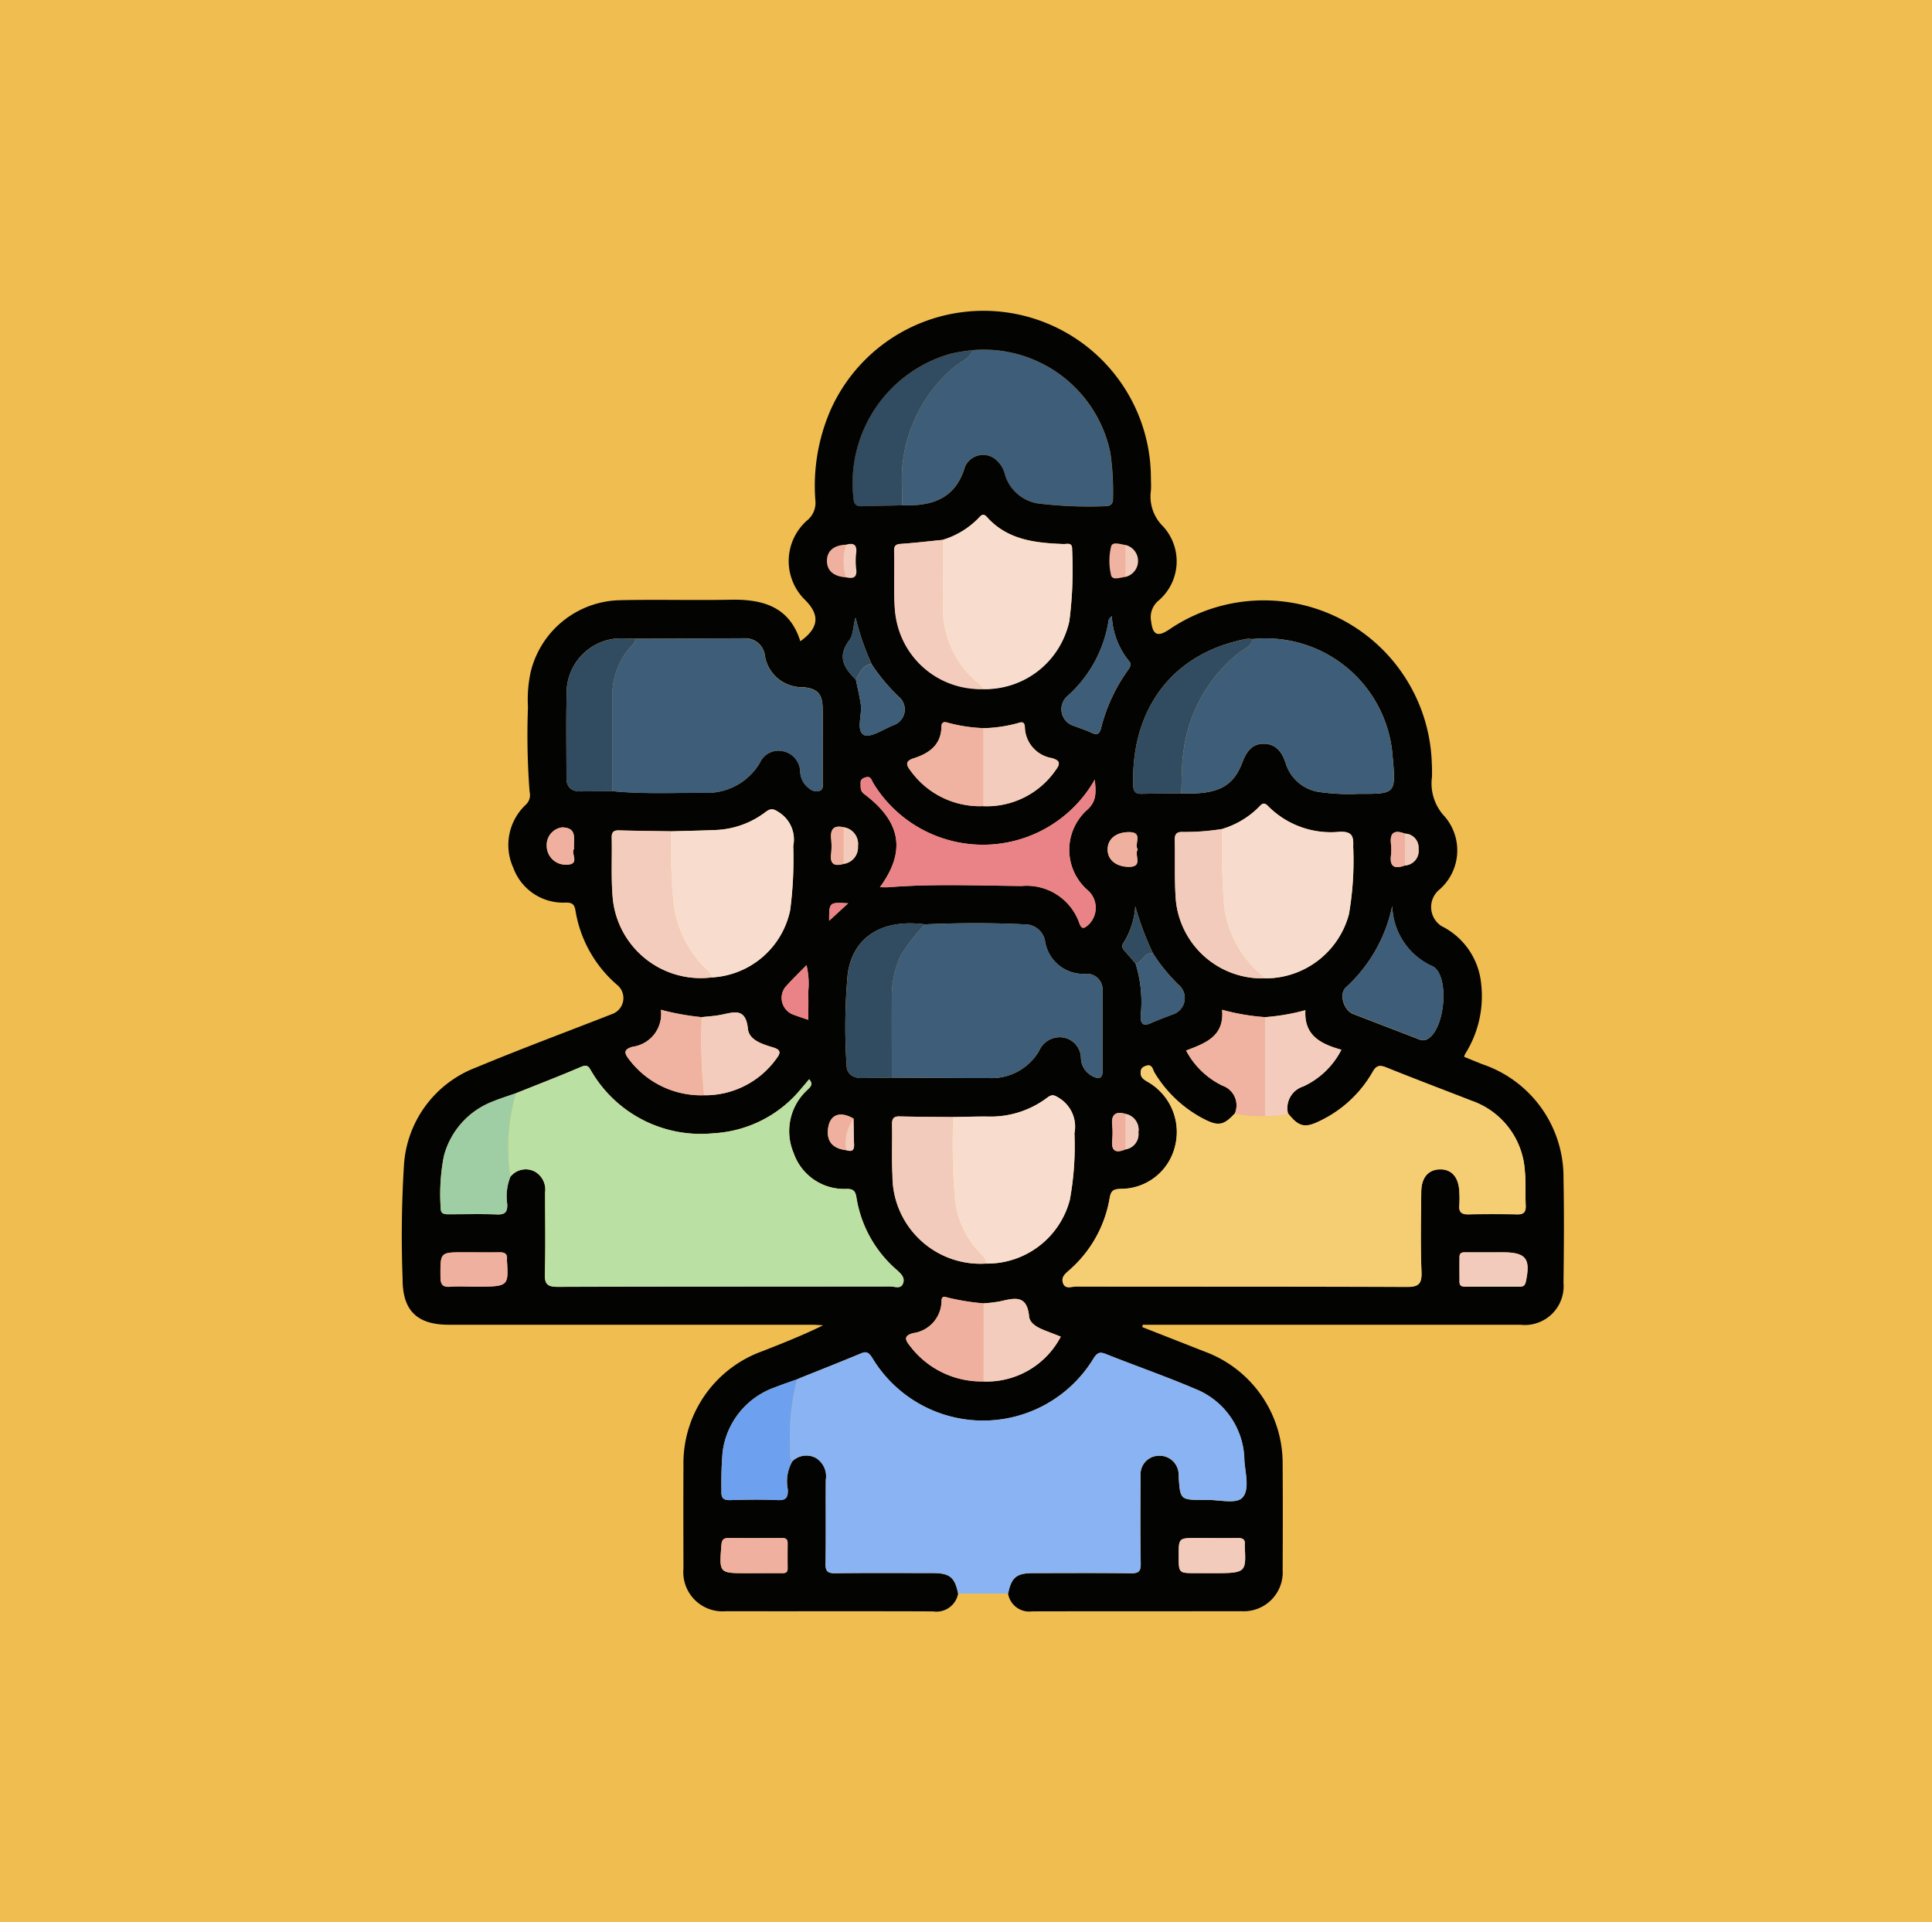 <svg xmlns="http://www.w3.org/2000/svg" width="105" height="104.465" viewBox="0 0 105 104.465">
  <g id="Grupo_982886" data-name="Grupo 982886" transform="translate(-180 -4582.234)">
    <path id="Trazado_626454" data-name="Trazado 626454" d="M0,0H105V104.465H0Z" transform="translate(180 4582.234)" fill="#f0bd51"/>
    <g id="Grupo_982823" data-name="Grupo 982823" transform="translate(-686.528 4208.347)">
      <path id="Trazado_641827" data-name="Trazado 641827" d="M990.478,398.392a7.025,7.025,0,0,1,7.448,5.574,14.757,14.757,0,0,1,.144,2.469c.008.331-.129.436-.448.44a22.825,22.825,0,0,1-3.574-.144,2.23,2.23,0,0,1-1.847-1.564,1.521,1.521,0,0,0-.654-.935,1.071,1.071,0,0,0-1.519.495c-.517,1.767-1.81,2.156-3.41,2.1-.006-.388-.005-.777-.017-1.165a8.012,8.012,0,0,1,2.668-6.209C989.656,399.081,990.226,398.917,990.478,398.392Z" transform="translate(-71.058 -5.479)" fill="#3e5d79"/>
      <path id="Trazado_641828" data-name="Trazado 641828" d="M983.521,398.5c-.252.525-.822.689-1.209,1.064a8.012,8.012,0,0,0-2.668,6.209c.012.388.011.777.017,1.165-.733.015-1.465.024-2.2.049-.319.011-.425-.116-.453-.439a7.3,7.3,0,0,1,5.3-7.854A10.068,10.068,0,0,1,983.521,398.5Z" transform="translate(-64.102 -5.584)" fill="#314b61"/>
      <path id="Trazado_641829" data-name="Trazado 641829" d="M1028.251,438.307c-.279.03-.714.206-.786-.092a3.406,3.406,0,0,1,0-1.553c.073-.3.5-.13.782-.091Q1028.25,437.439,1028.251,438.307Z" transform="translate(-100.559 -33.066)" fill="#f0b2a1"/>
      <path id="Trazado_641830" data-name="Trazado 641830" d="M972.926,438.505c-.673-.045-1.041-.362-1.041-.9s.377-.856,1.042-.879A2.932,2.932,0,0,0,972.926,438.505Z" transform="translate(-60.416 -33.241)" fill="#efb0a0"/>
      <path id="Trazado_641831" data-name="Trazado 641831" d="M975.279,438.4a2.931,2.931,0,0,1,0-1.776c.39-.108.6-.022.552.445a3.757,3.757,0,0,0,0,.883C975.894,438.427,975.652,438.479,975.279,438.4Z" transform="translate(-62.769 -33.132)" fill="#f4ccbe"/>
      <path id="Trazado_641832" data-name="Trazado 641832" d="M1030.533,438.526q0-.868,0-1.736a.842.842,0,0,1,.684.861A.85.85,0,0,1,1030.533,438.526Z" transform="translate(-102.841 -33.285)" fill="#f2cbbc"/>
      <g id="Grupo_982822" data-name="Grupo 982822" transform="translate(888.37 390.779)">
        <path id="Trazado_641833" data-name="Trazado 641833" d="M918.6,460.494a1.2,1.2,0,0,1-1.369.966c-3.748-.017-7.5,0-11.246-.01a2.13,2.13,0,0,1-2.313-2.315c-.005-1.863-.009-3.726,0-5.589a6.476,6.476,0,0,1,4.276-6.221c1.108-.432,2.214-.872,3.317-1.414-.2-.01-.408-.028-.612-.028l-19.732,0c-1.737,0-2.528-.78-2.513-2.527a61.952,61.952,0,0,1,.078-6.205,6.087,6.087,0,0,1,3.91-5.247c2.454-1.022,4.948-1.947,7.423-2.916a.921.921,0,0,0,.265-1.561,6.758,6.758,0,0,1-2.281-4.057c-.058-.348-.186-.432-.521-.431a2.88,2.88,0,0,1-2.855-1.886,2.992,2.992,0,0,1,.674-3.429.712.712,0,0,0,.21-.7,40.4,40.4,0,0,1-.089-4.615,7.068,7.068,0,0,1,.151-1.918,5.105,5.105,0,0,1,4.78-3.883c2.023-.049,4.048.012,6.071-.028,1.752-.035,3.209.368,3.8,2.257,1.013-.721,1.078-1.429.256-2.248a2.945,2.945,0,0,1,.091-4.3,1.233,1.233,0,0,0,.47-1.112,10.327,10.327,0,0,1,.827-4.909,9.1,9.1,0,0,1,17.409,3.628c0,.253.02.507,0,.759a2.276,2.276,0,0,0,.669,1.948,2.807,2.807,0,0,1-.247,4.019,1.166,1.166,0,0,0-.408,1.139c.088.746.357.853.977.44a9.135,9.135,0,0,1,14.274,7.239c.014.252.016.506.012.758a2.615,2.615,0,0,0,.684,2.157,2.823,2.823,0,0,1-.274,3.972,1.23,1.23,0,0,0,.1,1.986,3.915,3.915,0,0,1,2.162,3.14,5.872,5.872,0,0,1-.875,3.818.715.715,0,0,0-.048.152c.336.136.671.277,1.01.409a6.476,6.476,0,0,1,4.388,6.216c.037,1.885.022,3.772,0,5.658a2.11,2.11,0,0,1-2.349,2.276q-9.935,0-19.87,0h-.648l-.025.128,3.418,1.342a6.473,6.473,0,0,1,4.21,6.126c.013,1.909.01,3.818,0,5.727A2.116,2.116,0,0,1,934,461.45c-3.795.007-7.589,0-11.384.009a1.161,1.161,0,0,1-1.3-.965c.177-.879.452-1.11,1.355-1.112,1.77,0,3.541-.014,5.311.009.414.005.549-.088.541-.527-.028-1.586-.02-3.173-.006-4.76a1.006,1.006,0,0,1,1.052-1.1,1.027,1.027,0,0,1,1.013,1.079c.081,1.322.081,1.322,1.385,1.322h.138c.663-.014,1.582.231,1.924-.108.435-.431.171-1.349.125-2.048a4.231,4.231,0,0,0-2.654-3.871c-1.6-.684-3.25-1.258-4.869-1.9-.317-.126-.458-.089-.656.207a7.025,7.025,0,0,1-12.051-.01c-.166-.248-.281-.369-.592-.239-1.1.459-2.208.895-3.314,1.34l-.179.081.036.007-.034-.013c-.408.147-.819.284-1.222.442A4.3,4.3,0,0,0,905.8,452.8a20.615,20.615,0,0,0-.063,2.126c-.024.412.142.5.513.485.847-.024,1.7-.037,2.542,0,.482.024.57-.167.551-.589a2.183,2.183,0,0,1,.25-1.523,1.092,1.092,0,0,1,1.277-.176,1.167,1.167,0,0,1,.54,1.18c-.013,1.518.013,3.036-.016,4.554-.008.434.119.535.538.53,1.771-.023,3.542-.012,5.313-.009C918.149,459.384,918.422,459.613,918.6,460.494Zm-6.091-55.23c.372.083.615.031.554-.449a3.757,3.757,0,0,1,0-.883c.053-.467-.162-.552-.552-.444-.666.023-1.042.34-1.042.879S911.838,405.22,912.51,405.264Zm-.136,15.572a.9.9,0,0,0,.782-.962.917.917,0,0,0-.782-1.029c-.527-.122-.723.1-.676.62a3.9,3.9,0,0,1,0,.827C911.625,420.865,911.892,420.975,912.374,420.837Zm15.32,15.515a.837.837,0,0,0,.7-.929.876.876,0,0,0-.707-1c-.544-.154-.771.048-.715.611a4.209,4.209,0,0,1,0,.821C926.914,436.472,927.2,436.561,927.694,436.352Zm0-32.847c-.278-.038-.709-.21-.782.091a3.4,3.4,0,0,0,0,1.553c.072.3.507.122.786.092a.893.893,0,0,0,0-1.736Zm15.189,15.686c-.545-.21-.83-.079-.756.56a2.609,2.609,0,0,1,0,.619c-.082.661.235.744.762.551a.793.793,0,0,0,.736-.905A.762.762,0,0,0,942.879,419.191Zm-30.364,17.2c.268.088.44.048.427-.291-.018-.474-.021-.949-.03-1.424-.751-.433-1.3-.208-1.385.569C911.451,435.919,911.785,436.307,912.516,436.394Zm1.375-26.424a13.927,13.927,0,0,1-.865-2.509c-.146.427-.107.921-.332,1.213-.681.887-.309,1.52.347,2.147.091.449.2.894.266,1.346.083.576-.264,1.42.165,1.661.338.189,1.077-.313,1.628-.532a.9.9,0,0,0,.281-1.534A10.07,10.07,0,0,1,913.891,409.971Zm15.3,15.74a15.936,15.936,0,0,1-.966-2.571,4.2,4.2,0,0,1-.653,2.013c-.126.179,0,.344.134.487.183.2.358.412.536.618a7.01,7.01,0,0,1,.276,2.84c0,.457.141.581.565.391.375-.167.762-.308,1.145-.456a.938.938,0,0,0,.344-1.628A9.588,9.588,0,0,1,929.193,425.71Zm-9.229-12.251a8.565,8.565,0,0,1-1.892-.285c-.185-.058-.371-.088-.377.205-.019.993-.669,1.449-1.5,1.717-.446.143-.448.335-.186.668a4.635,4.635,0,0,0,3.954,1.935,4.552,4.552,0,0,0,3.947-1.97c.292-.38.18-.53-.226-.645a1.748,1.748,0,0,1-1.456-1.685c-.012-.286-.163-.285-.363-.217A7.632,7.632,0,0,1,919.965,413.459Zm.006,31.261a12.7,12.7,0,0,1-1.956-.317c-.188-.068-.312-.06-.317.18a1.782,1.782,0,0,1-1.542,1.756c-.541.146-.428.38-.17.7a4.867,4.867,0,0,0,3.983,1.925,4.539,4.539,0,0,0,4.212-2.435l-.7-.272c-.437-.168-.979-.38-1.023-.835-.118-1.22-.845-.973-1.6-.806A8.455,8.455,0,0,1,919.971,444.72Zm-15.326-15.554a13.948,13.948,0,0,1-2.2-.4,1.792,1.792,0,0,1-1.525,2.008c-.5.136-.483.336-.2.693a4.91,4.91,0,0,0,4.06,1.944,4.761,4.761,0,0,0,3.951-2c.257-.329.206-.484-.188-.6-.576-.176-1.3-.39-1.367-1.011-.122-1.208-.816-.877-1.507-.753C905.331,429.109,904.987,429.128,904.646,429.166Zm30.634,0a12.05,12.05,0,0,1-2.335-.4c.141,1.447-.919,1.821-1.954,2.215a4.4,4.4,0,0,0,1.971,1.906,1.132,1.132,0,0,1,.681,1.506c-.6.655-.9.711-1.68.31a6.779,6.779,0,0,1-2.682-2.512c-.106-.17-.122-.5-.464-.382-.152.051-.279.121-.293.329-.019.281.133.386.349.518a3.142,3.142,0,0,1,1.516,3.53,3.029,3.029,0,0,1-2.976,2.31c-.357.017-.5.09-.571.482a6.67,6.67,0,0,1-2.157,3.9c-.225.205-.5.4-.38.738s.475.181.716.181c5.978.011,11.956,0,17.933.024.653,0,.86-.135.832-.816-.058-1.446-.027-2.9-.013-4.345.007-.781.381-1.213,1.007-1.227.653-.015,1.036.433,1.063,1.247a5.311,5.311,0,0,1,0,.689c-.039.4.126.519.514.509.873-.023,1.747-.021,2.621,0,.366.009.488-.125.472-.481-.029-.619.018-1.245-.046-1.86a4.318,4.318,0,0,0-2.907-3.835c-1.539-.6-3.083-1.182-4.614-1.8-.364-.147-.548-.124-.756.246a6.539,6.539,0,0,1-2.831,2.64c-.845.426-1.185.344-1.767-.4a1.235,1.235,0,0,1,.83-1.462,4.378,4.378,0,0,0,2.072-1.991c-1.111-.311-2.042-.772-1.954-2.15A11.575,11.575,0,0,1,935.28,429.165Zm-32.295-10.1c-.938-.015-1.875-.022-2.812-.048-.294-.008-.4.091-.4.391.025,1.1-.041,2.2.057,3.3a4.8,4.8,0,0,0,5.379,4.3,4.6,4.6,0,0,0,4.261-3.652,21.473,21.473,0,0,0,.168-3.492,1.748,1.748,0,0,0-.745-1.808c-.337-.227-.47-.254-.772-.027a4.78,4.78,0,0,1-2.74.969C904.586,419.03,903.785,419.043,902.985,419.066ZM920.1,442.559a4.641,4.641,0,0,0,4.569-3.454,16.121,16.121,0,0,0,.253-3.623,1.829,1.829,0,0,0-.819-1.912c-.278-.174-.39-.231-.659-.029a5.1,5.1,0,0,1-3.21,1.027c-.641-.007-1.283.017-1.924.027-.961-.011-1.923-.01-2.884-.037-.345-.01-.425.136-.418.448.018.916-.026,1.835.023,2.749A4.78,4.78,0,0,0,920.1,442.559Zm-2.345-39.331c-.728.072-1.454.158-2.184.209-.283.02-.461.035-.451.4.03,1.008-.032,2.021.033,3.027a4.819,4.819,0,0,0,9.49.787,21.829,21.829,0,0,0,.152-3.915c.016-.4-.278-.278-.477-.286-1.538-.06-3.038-.223-4.153-1.468-.184-.206-.295-.119-.436.039A4.532,4.532,0,0,1,917.754,403.228Zm17.524,23.829a4.692,4.692,0,0,0,4.561-3.485,17.1,17.1,0,0,0,.231-3.694c.032-.574-.089-.808-.732-.787a4.8,4.8,0,0,1-3.885-1.387c-.2-.212-.314-.173-.483.019a4.73,4.73,0,0,1-2.036,1.22,12.727,12.727,0,0,1-2.12.16c-.329-.017-.448.111-.441.437.026,1.1-.027,2.206.061,3.3A4.707,4.707,0,0,0,935.278,427.057Zm-.682-18.438a1.566,1.566,0,0,0-.342-.008c-4.157.808-6.28,3.979-6.135,7.994.012.342.167.431.471.424.712-.016,1.425-.016,2.137-.022,1.966.066,2.811-.344,3.32-1.686.215-.567.513-1.01,1.149-1.013.664,0,1,.434,1.2,1.042a2.246,2.246,0,0,0,1.831,1.58,11.385,11.385,0,0,0,2.129.1c2.04.009,2.04,0,1.857-2.035A6.911,6.911,0,0,0,934.6,408.619ZM919.42,392.913a10.068,10.068,0,0,0-1.208.194,7.3,7.3,0,0,0-5.3,7.854c.028.323.133.45.453.439.732-.024,1.465-.033,2.2-.049,1.6.053,2.893-.336,3.41-2.1a1.071,1.071,0,0,1,1.519-.495,1.521,1.521,0,0,1,.654.935,2.23,2.23,0,0,0,1.847,1.564,22.824,22.824,0,0,0,3.574.144c.319,0,.456-.109.448-.44a14.738,14.738,0,0,0-.144-2.469A7.025,7.025,0,0,0,919.42,392.913Zm-2.62,31.21c-2.3-.3-3.9.645-4.2,2.684a31.246,31.246,0,0,0-.059,5c.006.437.35.673.808.668.549-.006,1.1-.014,1.647-.021,1.767.008,3.534.022,5.3.023A2.992,2.992,0,0,0,923,431a1.22,1.22,0,0,1,1.347-.723,1.153,1.153,0,0,1,.928,1.136,1.145,1.145,0,0,0,.6.946c.311.169.579.209.577-.292-.005-1.446,0-2.892-.006-4.338a.849.849,0,0,0-.895-.919,2.1,2.1,0,0,1-2.224-1.757,1.1,1.1,0,0,0-1.1-.928C920.42,424.035,918.61,424.042,916.8,424.123ZM901.057,408.6c-.344-.006-.688-.033-1.031-.013a2.97,2.97,0,0,0-2.692,2.68c-.051,1.627-.017,3.258-.021,4.887,0,.52.272.748.774.743.573-.006,1.147-.01,1.72-.015,1.649.16,3.3.089,4.954.086a3.318,3.318,0,0,0,3.065-1.629,1.107,1.107,0,0,1,1.259-.628,1.161,1.161,0,0,1,.934,1.136,1.182,1.182,0,0,0,.476.878.6.6,0,0,0,.578.14c.222-.078.165-.3.165-.479,0-1.332.015-2.664,0-4-.012-.8-.287-1.077-1.058-1.155a2.039,2.039,0,0,1-2.085-1.735,1.069,1.069,0,0,0-1.111-.922C905,408.583,903.031,408.595,901.057,408.6Zm-6.489,24.7c-.429.152-.867.285-1.287.459a4.356,4.356,0,0,0-2.635,2.975,10.808,10.808,0,0,0-.169,2.805c-.006.344.226.339.466.339.872,0,1.744-.023,2.614.009.441.016.55-.155.535-.56a2.881,2.881,0,0,1,.17-1.485,1.066,1.066,0,0,1,1.306-.3,1.126,1.126,0,0,1,.584,1.154c0,1.471.03,2.942-.014,4.411-.018.584.156.715.723.713,6.019-.021,12.039-.012,18.059-.021.228,0,.549.154.677-.144.139-.324-.093-.542-.331-.753a6.564,6.564,0,0,1-2.195-3.949c-.057-.351-.181-.452-.522-.456a2.9,2.9,0,0,1-2.887-1.946,3.041,3.041,0,0,1,.733-3.424c.161-.163.365-.3.107-.588-.147.174-.289.346-.435.515a6.623,6.623,0,0,1-4.781,2.421,6.888,6.888,0,0,1-6.593-3.329c-.129-.2-.188-.45-.561-.29C896.954,432.363,895.757,432.823,894.568,433.3Zm31.458-17.044a6.984,6.984,0,0,1-12.045.182c-.083-.147-.127-.376-.382-.312-.16.04-.31.112-.3.317s-.043.417.2.6c2.006,1.511,2.276,3.108.849,5.061.179,0,.33.01.48,0,2.409-.193,4.822-.085,7.232-.067a3.026,3.026,0,0,1,3.127,2.023c.135.372.284.265.485.093a1.272,1.272,0,0,0,.005-1.855,2.908,2.908,0,0,1-.083-4.383C926.127,417.447,926.1,416.977,926.026,416.256Zm16.168,6.863a8.265,8.265,0,0,1-2.512,4.423c-.409.365-.121,1.257.383,1.452q1.67.644,3.342,1.286c.21.08.415.208.658.1.967-.449,1.262-3.3.4-3.932a.406.406,0,0,0-.059-.035A3.7,3.7,0,0,1,942.194,423.119Zm-15.242-15.755c-.1.123-.163.169-.171.225a6.911,6.911,0,0,1-2.255,4.14.946.946,0,0,0,.377,1.613c.321.123.651.226.96.374s.435.037.509-.275a9.282,9.282,0,0,1,1.433-3.1c.12-.174.263-.338.069-.546A4.177,4.177,0,0,1,926.953,407.363Zm-19.431,52.019h1.443c.184,0,.376.027.371-.26-.009-.458-.006-.917,0-1.375,0-.268-.172-.275-.368-.274-.939,0-1.879.009-2.818,0-.284,0-.39.071-.414.379-.12,1.534-.131,1.533,1.375,1.533Zm24.814,0c1.918,0,1.918,0,1.843-1.469a.36.36,0,0,1,0-.069c.042-.32-.129-.38-.408-.375-.734.014-1.468,0-2.2,0-.982,0-.982,0-.982.966,0,.943,0,.943.923.943ZM892.3,443.811c1.865,0,1.865,0,1.779-1.415a.415.415,0,0,1,0-.069c.033-.312-.132-.389-.413-.384-.641.012-1.283,0-1.925,0-1.3,0-1.283,0-1.277,1.318,0,.4.087.591.53.554S891.868,443.811,892.3,443.811Zm55.4-1.865c-.482,0-.964,0-1.446,0-.178,0-.4-.037-.4.24-.01.459,0,.917,0,1.376,0,.225.15.249.326.249q1.48,0,2.96,0c.184,0,.274-.064.318-.267.273-1.26.012-1.6-1.267-1.6ZM910.455,429.31c0-.541.018-1.02-.005-1.5a4.244,4.244,0,0,0-.091-1.473c-.423.435-.8.8-1.146,1.186a.969.969,0,0,0,.362,1.477C909.846,429.107,910.123,429.2,910.455,429.31Zm17.906-9.256c-.216-.3.339-.961-.507-.944-.68.014-1.128.376-1.129.941s.452.93,1.126.946C928.7,421.015,928.148,420.358,928.361,420.054Zm-30.637-.026c-.038-.528.209-1.162-.651-1.174a.96.96,0,0,0-.831,1,1.023,1.023,0,0,0,1.055,1.025C898.1,420.886,897.52,420.251,897.724,420.027Zm14.9,2.95c-1.036-.061-1.036-.061-1.034.949Z" transform="translate(-888.37 -390.779)" fill="#030302"/>
        <path id="Trazado_641834" data-name="Trazado 641834" d="M965.154,596.806c1.105-.445,2.214-.88,3.314-1.34.311-.13.426-.009.592.239a7.025,7.025,0,0,0,12.051.01c.2-.3.339-.334.656-.207,1.619.645,3.268,1.219,4.869,1.9a4.232,4.232,0,0,1,2.654,3.871c.046.7.31,1.617-.125,2.048-.342.339-1.261.094-1.924.108H987.1c-1.3,0-1.3,0-1.385-1.322a1.027,1.027,0,0,0-1.013-1.079,1.006,1.006,0,0,0-1.052,1.1c-.014,1.587-.022,3.173.006,4.76.008.439-.127.532-.541.527-1.77-.023-3.541-.012-5.311-.009-.9,0-1.179.233-1.355,1.112h-2.719c-.179-.881-.453-1.11-1.357-1.112-1.771,0-3.542-.015-5.312.009-.419.006-.546-.1-.538-.53.029-1.517,0-3.036.016-4.554a1.167,1.167,0,0,0-.54-1.18,1.091,1.091,0,0,0-1.277.176c-.19-.191-.105-.433-.12-.656a12.306,12.306,0,0,1,.373-3.8l.034.013-.036-.007Z" transform="translate(-943.5 -538.813)" fill="#89b3f3"/>
        <path id="Trazado_641835" data-name="Trazado 641835" d="M1030.434,541.657c.581.74.922.822,1.767.4a6.539,6.539,0,0,0,2.831-2.64c.209-.37.393-.392.756-.246,1.531.617,3.075,1.2,4.614,1.8a4.318,4.318,0,0,1,2.906,3.835c.064.615.017,1.24.046,1.86.016.356-.106.49-.472.481-.873-.02-1.748-.022-2.621,0-.387.01-.553-.113-.514-.509a5.344,5.344,0,0,0,0-.689c-.026-.814-.411-1.262-1.063-1.247-.625.014-1,.446-1.007,1.227-.014,1.449-.045,2.9.013,4.345.027.682-.18.819-.832.816-5.977-.027-11.955-.014-17.933-.024-.241,0-.588.174-.716-.181s.155-.533.38-.738a6.672,6.672,0,0,0,2.157-3.9c.066-.392.214-.465.571-.482a3.029,3.029,0,0,0,2.976-2.31,3.142,3.142,0,0,0-1.516-3.53c-.216-.132-.368-.236-.349-.518.014-.208.141-.279.293-.329.343-.113.358.212.464.382a6.777,6.777,0,0,0,2.682,2.512c.778.4,1.077.344,1.68-.31a6.789,6.789,0,0,0,1.636.137A3.134,3.134,0,0,0,1030.434,541.657Z" transform="translate(-982.278 -498.037)" fill="#f5ce74"/>
        <path id="Trazado_641836" data-name="Trazado 641836" d="M909.647,540.61c1.19-.477,2.386-.937,3.564-1.441.373-.16.431.086.561.29a6.888,6.888,0,0,0,6.593,3.329,6.623,6.623,0,0,0,4.781-2.421c.146-.169.289-.341.435-.515.259.283.054.424-.107.588a3.041,3.041,0,0,0-.733,3.424,2.9,2.9,0,0,0,2.887,1.946c.342,0,.466.1.523.456a6.564,6.564,0,0,0,2.195,3.949c.238.211.47.43.331.754-.128.3-.449.144-.677.144-6.02.009-12.04,0-18.059.021-.567,0-.741-.129-.723-.713.044-1.469.013-2.94.014-4.411a1.126,1.126,0,0,0-.584-1.154,1.066,1.066,0,0,0-1.306.3A10.563,10.563,0,0,1,909.647,540.61Z" transform="translate(-903.449 -498.088)" fill="#bbe0a4"/>
        <path id="Trazado_641837" data-name="Trazado 641837" d="M930.969,455.165c1.974-.008,3.948-.019,5.922-.021a1.069,1.069,0,0,1,1.111.922,2.039,2.039,0,0,0,2.085,1.735c.771.078,1.047.352,1.058,1.155.019,1.332.007,2.663,0,4,0,.175.057.4-.165.479a.6.6,0,0,1-.578-.14,1.182,1.182,0,0,1-.476-.878,1.161,1.161,0,0,0-.934-1.136,1.107,1.107,0,0,0-1.259.628,3.318,3.318,0,0,1-3.065,1.629c-1.651,0-3.3.074-4.953-.086,0-1.758.013-3.516,0-5.273a3.986,3.986,0,0,1,.89-2.45C930.742,455.545,930.963,455.425,930.969,455.165Z" transform="translate(-918.282 -437.341)" fill="#3e5d79"/>
        <path id="Trazado_641838" data-name="Trazado 641838" d="M986.427,511.169c1.81-.081,3.621-.088,5.431,0a1.1,1.1,0,0,1,1.1.929,2.1,2.1,0,0,0,2.223,1.757.85.85,0,0,1,.895.919c.009,1.446,0,2.892.006,4.338,0,.5-.266.461-.577.292a1.145,1.145,0,0,1-.6-.946,1.154,1.154,0,0,0-.928-1.136,1.22,1.22,0,0,0-1.347.723,2.992,2.992,0,0,1-2.706,1.478c-1.767,0-3.534-.014-5.3-.022,0-1.508-.011-3.016,0-4.524a5.338,5.338,0,0,1,.508-2.174A10.742,10.742,0,0,1,986.427,511.169Z" transform="translate(-957.997 -477.824)" fill="#3e5d79"/>
        <path id="Trazado_641839" data-name="Trazado 641839" d="M1045.379,455.19a6.911,6.911,0,0,1,7.617,6.374c.183,2.039.183,2.044-1.857,2.036a11.388,11.388,0,0,1-2.129-.1,2.245,2.245,0,0,1-1.831-1.58c-.2-.609-.536-1.045-1.2-1.042-.636,0-.934.446-1.149,1.013-.509,1.343-1.353,1.752-3.32,1.686.033-.73.008-1.455.109-2.191a8.169,8.169,0,0,1,3.01-5.44C1044.9,455.729,1045.311,455.618,1045.379,455.19Z" transform="translate(-999.153 -437.35)" fill="#3e5d79"/>
        <path id="Trazado_641840" data-name="Trazado 641840" d="M1049.467,488.988a4.731,4.731,0,0,0,2.036-1.22c.169-.192.284-.231.483-.019a4.8,4.8,0,0,0,3.885,1.387c.643-.021.764.214.732.787a17.1,17.1,0,0,1-.231,3.694,4.692,4.692,0,0,1-4.561,3.485,5.854,5.854,0,0,1-2.244-3.86A40.749,40.749,0,0,1,1049.467,488.988Z" transform="translate(-1004.903 -460.824)" fill="#f7dcce"/>
        <path id="Trazado_641841" data-name="Trazado 641841" d="M994.589,432.221a4.531,4.531,0,0,0,1.975-1.2c.141-.158.251-.245.436-.039,1.115,1.245,2.615,1.409,4.153,1.468.2.008.493-.113.477.286a21.829,21.829,0,0,1-.152,3.915,4.671,4.671,0,0,1-4.682,3.682,1.213,1.213,0,0,0-.167-.214,5.261,5.261,0,0,1-2.045-4.334C994.6,434.6,994.589,433.408,994.589,432.221Z" transform="translate(-965.206 -419.772)" fill="#f8ddcf"/>
        <path id="Trazado_641842" data-name="Trazado 641842" d="M996.555,546.1c.641-.01,1.283-.035,1.924-.027a5.1,5.1,0,0,0,3.21-1.027c.269-.2.381-.145.659.029a1.83,1.83,0,0,1,.819,1.912,16.124,16.124,0,0,1-.253,3.622,4.641,4.641,0,0,1-4.569,3.454.632.632,0,0,0-.249-.47,5.071,5.071,0,0,1-1.426-2.83A35.4,35.4,0,0,1,996.555,546.1Z" transform="translate(-966.616 -502.284)" fill="#f8ddcf"/>
        <path id="Trazado_641843" data-name="Trazado 641843" d="M941.206,489.92c.8-.022,1.6-.036,2.4-.069a4.78,4.78,0,0,0,2.74-.969c.3-.228.435-.2.772.027a1.748,1.748,0,0,1,.745,1.808,21.487,21.487,0,0,1-.168,3.493,4.6,4.6,0,0,1-4.262,3.652c-.093-.275-.337-.426-.519-.628a6.087,6.087,0,0,1-1.57-3.279A30.373,30.373,0,0,1,941.206,489.92Z" transform="translate(-926.591 -461.633)" fill="#f8ddcf"/>
        <path id="Trazado_641844" data-name="Trazado 641844" d="M991.229,482.52c.071.722.1,1.191-.429,1.66a2.908,2.908,0,0,0,.083,4.383,1.271,1.271,0,0,1-.005,1.855c-.2.172-.351.279-.485-.093a3.025,3.025,0,0,0-3.127-2.023c-2.411-.018-4.823-.126-7.232.067-.149.012-.3,0-.48,0,1.427-1.954,1.157-3.55-.849-5.061-.245-.185-.19-.385-.2-.6s.139-.277.3-.317c.255-.064.3.165.382.312A6.984,6.984,0,0,0,991.229,482.52Z" transform="translate(-953.572 -457.043)" fill="#ea8387"/>
        <path id="Trazado_641845" data-name="Trazado 641845" d="M932.816,492.922a30.382,30.382,0,0,0,.137,4.034,6.087,6.087,0,0,0,1.57,3.279c.182.2.426.353.519.628a4.8,4.8,0,0,1-5.379-4.3c-.1-1.092-.032-2.2-.057-3.3-.007-.3.1-.4.4-.391C930.941,492.9,931.879,492.907,932.816,492.922Z" transform="translate(-918.201 -464.635)" fill="#f4ccbe"/>
        <path id="Trazado_641846" data-name="Trazado 641846" d="M987.973,549.095a35.422,35.422,0,0,0,.115,4.664,5.072,5.072,0,0,0,1.426,2.83.632.632,0,0,1,.249.47,4.78,4.78,0,0,1-5.068-4.8c-.049-.914-.005-1.833-.023-2.749-.006-.312.073-.458.418-.448C986.05,549.085,987.012,549.084,987.973,549.095Z" transform="translate(-958.034 -505.279)" fill="#f2cbbc"/>
        <path id="Trazado_641847" data-name="Trazado 641847" d="M1075.891,507.7a3.7,3.7,0,0,0,2.217,3.288.419.419,0,0,1,.059.035c.857.633.562,3.484-.4,3.932-.243.113-.447-.015-.658-.1q-1.672-.64-3.342-1.286c-.5-.195-.792-1.087-.384-1.452A8.262,8.262,0,0,0,1075.891,507.7Z" transform="translate(-1022.066 -475.362)" fill="#3e5d79"/>
        <path id="Trazado_641848" data-name="Trazado 641848" d="M979.823,511.187a10.757,10.757,0,0,0-1.294,1.637,5.339,5.339,0,0,0-.508,2.174c-.012,1.508,0,3.016,0,4.524-.549.007-1.1.015-1.647.021-.458.005-.8-.232-.808-.668a31.24,31.24,0,0,1,.059-5C975.928,511.832,977.524,510.882,979.823,511.187Z" transform="translate(-951.393 -477.843)" fill="#314b61"/>
        <path id="Trazado_641849" data-name="Trazado 641849" d="M900.056,544.512a10.56,10.56,0,0,0-.3,4.542,2.879,2.879,0,0,0-.17,1.485c.016.4-.094.576-.535.56-.87-.031-1.743-.011-2.614-.009-.241,0-.472.006-.466-.339a10.808,10.808,0,0,1,.169-2.805,4.356,4.356,0,0,1,2.635-2.975C899.19,544.8,899.627,544.664,900.056,544.512Z" transform="translate(-893.859 -501.991)" fill="#9fcea4"/>
        <path id="Trazado_641850" data-name="Trazado 641850" d="M924.427,455.166c-.006.26-.227.38-.36.559a3.985,3.985,0,0,0-.89,2.45c.014,1.758,0,3.515,0,5.273-.574.005-1.147.009-1.72.015-.5.006-.776-.223-.774-.743,0-1.629-.03-3.259.021-4.887a2.97,2.97,0,0,1,2.692-2.68C923.739,455.132,924.084,455.16,924.427,455.166Z" transform="translate(-911.74 -437.342)" fill="#314b61"/>
        <path id="Trazado_641851" data-name="Trazado 641851" d="M1038.539,455.236c-.068.427-.484.539-.75.756a8.169,8.169,0,0,0-3.011,5.44c-.1.736-.076,1.461-.109,2.191-.713.007-1.425.007-2.137.022-.3.007-.459-.082-.471-.424-.145-4.015,1.978-7.186,6.135-7.994A1.566,1.566,0,0,1,1038.539,455.236Z" transform="translate(-992.312 -437.395)" fill="#314b61"/>
        <path id="Trazado_641852" data-name="Trazado 641852" d="M955.261,600.716a12.306,12.306,0,0,0-.374,3.8c.015.222-.07.465.12.656a2.182,2.182,0,0,0-.25,1.523c.019.422-.07.612-.551.589-.846-.041-1.7-.028-2.542,0-.371.01-.537-.073-.513-.485a20.63,20.63,0,0,1,.063-2.126,4.3,4.3,0,0,1,2.825-3.513C954.442,601,954.854,600.863,955.261,600.716Z" transform="translate(-933.785 -542.649)" fill="#6da0ef"/>
        <path id="Trazado_641853" data-name="Trazado 641853" d="M1042.79,492.6a40.816,40.816,0,0,0,.1,4.255,5.855,5.855,0,0,0,2.244,3.86,4.707,4.707,0,0,1-4.843-4.218c-.088-1.094-.036-2.2-.061-3.3-.008-.326.111-.454.441-.437A12.728,12.728,0,0,0,1042.79,492.6Z" transform="translate(-998.226 -464.438)" fill="#f2cbbc"/>
        <path id="Trazado_641854" data-name="Trazado 641854" d="M987.714,435.787c0,1.187.013,2.374-.005,3.561a5.261,5.261,0,0,0,2.045,4.334,1.218,1.218,0,0,1,.167.214,4.646,4.646,0,0,1-4.807-4.469c-.065-1.005,0-2.018-.033-3.027-.011-.369.167-.384.451-.4C986.26,435.945,986.986,435.859,987.714,435.787Z" transform="translate(-958.33 -423.338)" fill="#f4ccbe"/>
        <path id="Trazado_641855" data-name="Trazado 641855" d="M1046.754,533.889a6.78,6.78,0,0,1-1.636-.137,1.131,1.131,0,0,0-.681-1.506,4.4,4.4,0,0,1-1.971-1.907c1.035-.394,2.094-.768,1.953-2.215a12.052,12.052,0,0,0,2.335.4Q1046.754,531.206,1046.754,533.889Z" transform="translate(-999.844 -490.135)" fill="#f0b2a1"/>
        <path id="Trazado_641856" data-name="Trazado 641856" d="M1057.969,533.965q0-2.684,0-5.368a11.565,11.565,0,0,0,2.194-.369c-.088,1.378.844,1.839,1.954,2.15a4.377,4.377,0,0,1-2.072,1.991,1.235,1.235,0,0,0-.83,1.462A3.138,3.138,0,0,1,1057.969,533.965Z" transform="translate(-1011.059 -490.211)" fill="#f4ccbe"/>
        <path id="Trazado_641857" data-name="Trazado 641857" d="M947.176,528.9c.341-.038.686-.056,1.023-.117.691-.124,1.385-.456,1.507.753.063.621.791.836,1.367,1.011.394.121.445.276.188.6a4.761,4.761,0,0,1-3.951,2A28.029,28.029,0,0,1,947.176,528.9Z" transform="translate(-930.9 -490.513)" fill="#f4ccbe"/>
        <path id="Trazado_641858" data-name="Trazado 641858" d="M1002.613,585.162a8.43,8.43,0,0,0,.884-.1c.758-.167,1.484-.414,1.6.806.044.455.586.667,1.023.835l.7.272a4.54,4.54,0,0,1-4.212,2.435Z" transform="translate(-971.012 -531.221)" fill="#f4ccbe"/>
        <path id="Trazado_641859" data-name="Trazado 641859" d="M991.635,584.874q0,2.122,0,4.244a4.868,4.868,0,0,1-3.983-1.925c-.258-.321-.371-.555.17-.7a1.782,1.782,0,0,0,1.542-1.756c.005-.24.129-.248.317-.18A12.688,12.688,0,0,0,991.635,584.874Z" transform="translate(-960.034 -530.932)" fill="#efb0a0"/>
        <path id="Trazado_641860" data-name="Trazado 641860" d="M991.78,476.174a4.635,4.635,0,0,1-3.954-1.935c-.262-.333-.261-.525.186-.668.835-.268,1.485-.724,1.5-1.717.005-.294.192-.263.377-.205a8.565,8.565,0,0,0,1.892.285Q991.782,474.054,991.78,476.174Z" transform="translate(-960.189 -449.253)" fill="#f0b2a1"/>
        <path id="Trazado_641861" data-name="Trazado 641861" d="M936.425,528.527a28.051,28.051,0,0,0,.135,4.248,4.91,4.91,0,0,1-4.06-1.944c-.285-.357-.3-.558.2-.693a1.793,1.793,0,0,0,1.525-2.008A13.941,13.941,0,0,0,936.425,528.527Z" transform="translate(-920.149 -490.14)" fill="#f0b2a1"/>
        <path id="Trazado_641862" data-name="Trazado 641862" d="M1002.587,476.2q0-2.12,0-4.241a7.632,7.632,0,0,0,1.9-.277c.2-.068.351-.069.364.217a1.748,1.748,0,0,0,1.456,1.685c.406.115.518.265.226.645A4.552,4.552,0,0,1,1002.587,476.2Z" transform="translate(-970.995 -449.275)" fill="#f4ccbe"/>
        <path id="Trazado_641863" data-name="Trazado 641863" d="M1020.688,450.739a4.179,4.179,0,0,0,.922,2.429c.195.208.051.371-.069.545a9.28,9.28,0,0,0-1.433,3.1c-.074.313-.186.43-.51.275s-.639-.251-.96-.374a.946.946,0,0,1-.377-1.613,6.911,6.911,0,0,0,2.255-4.14C1020.525,450.909,1020.592,450.862,1020.688,450.739Z" transform="translate(-982.105 -434.154)" fill="#3e5d79"/>
        <path id="Trazado_641864" data-name="Trazado 641864" d="M952.812,633.807H952.4c-1.506,0-1.495,0-1.375-1.533.024-.308.13-.383.414-.379.939.012,1.879.006,2.818,0,.2,0,.37.006.368.274,0,.458-.007.917,0,1.375.005.286-.186.26-.371.26Z" transform="translate(-933.66 -565.204)" fill="#efb0a0"/>
        <path id="Trazado_641865" data-name="Trazado 641865" d="M1042.752,633.807h-.826c-.923,0-.923,0-.923-.943,0-.966,0-.966.982-.966.734,0,1.468.009,2.2,0,.279,0,.45.055.408.375a.351.351,0,0,0,0,.069C1044.67,633.807,1044.671,633.807,1042.752,633.807Z" transform="translate(-998.786 -565.203)" fill="#f2cbbc"/>
        <path id="Trazado_641866" data-name="Trazado 641866" d="M897.788,577.628c-.435,0-.873-.028-1.306.008s-.528-.152-.53-.554c-.007-1.318-.023-1.318,1.276-1.318.642,0,1.284.009,1.925,0,.28,0,.445.072.413.384a.415.415,0,0,0,0,.069C899.653,577.628,899.653,577.628,897.788,577.628Z" transform="translate(-893.854 -524.595)" fill="#efb0a0"/>
        <path id="Trazado_641867" data-name="Trazado 641867" d="M1098.017,575.768h.482c1.279,0,1.54.338,1.267,1.6-.044.2-.133.267-.318.267q-1.48,0-2.96,0c-.176,0-.326-.024-.325-.249,0-.459-.006-.918,0-1.376.006-.277.227-.238.4-.24C1097.053,575.765,1097.535,575.768,1098.017,575.768Z" transform="translate(-1038.688 -524.601)" fill="#f2cbbc"/>
        <path id="Trazado_641868" data-name="Trazado 641868" d="M1033.484,517.029a9.587,9.587,0,0,0,1.382,1.694.937.937,0,0,1-.344,1.628c-.383.147-.77.289-1.145.456-.424.189-.57.066-.565-.391a7.011,7.011,0,0,0-.276-2.84C1032.922,517.516,1032.991,516.905,1033.484,517.029Z" transform="translate(-992.66 -482.097)" fill="#3e5d79"/>
        <path id="Trazado_641869" data-name="Trazado 641869" d="M978.415,460.166a10.067,10.067,0,0,0,1.49,1.793.9.9,0,0,1-.281,1.534c-.551.219-1.29.721-1.628.532-.429-.241-.082-1.086-.165-1.661-.066-.452-.176-.9-.266-1.346C977.77,460.657,977.924,460.243,978.415,460.166Z" transform="translate(-952.894 -440.974)" fill="#3e5d79"/>
        <path id="Trazado_641870" data-name="Trazado 641870" d="M964.424,522.322c-.332-.115-.61-.2-.881-.306a.969.969,0,0,1-.362-1.477c.35-.386.724-.751,1.147-1.186a4.244,4.244,0,0,1,.091,1.473C964.442,521.3,964.424,521.781,964.424,522.322Z" transform="translate(-942.338 -483.79)" fill="#ea8387"/>
        <path id="Trazado_641871" data-name="Trazado 641871" d="M1028.679,494.151c-.214.3.336.962-.51.943-.674-.015-1.126-.381-1.126-.946s.449-.927,1.129-.941C1029.019,493.19,1028.464,493.848,1028.679,494.151Z" transform="translate(-988.688 -464.876)" fill="#efb0a0"/>
        <path id="Trazado_641872" data-name="Trazado 641872" d="M918.312,493.456c-.2.223.379.859-.428.849a1.023,1.023,0,0,1-1.055-1.025.96.96,0,0,1,.831-1C918.521,492.294,918.273,492.928,918.312,493.456Z" transform="translate(-908.957 -464.207)" fill="#efb0a0"/>
        <path id="Trazado_641873" data-name="Trazado 641873" d="M976.559,453.6c-.491.077-.644.491-.85.852-.656-.627-1.028-1.26-.347-2.147.225-.292.186-.787.332-1.213A13.929,13.929,0,0,0,976.559,453.6Z" transform="translate(-951.038 -434.413)" fill="#314b61"/>
        <path id="Trazado_641874" data-name="Trazado 641874" d="M1031.6,510.346c-.493-.124-.562.487-.949.547-.178-.207-.353-.416-.536-.618-.13-.143-.26-.308-.134-.487a4.2,4.2,0,0,0,.652-2.013A15.943,15.943,0,0,0,1031.6,510.346Z" transform="translate(-990.774 -475.415)" fill="#314b61"/>
        <path id="Trazado_641875" data-name="Trazado 641875" d="M973.055,550.646c-.731-.088-1.065-.476-.989-1.146.089-.777.634-1,1.385-.569A2.289,2.289,0,0,0,973.055,550.646Z" transform="translate(-948.909 -505.03)" fill="#efb0a0"/>
        <path id="Trazado_641876" data-name="Trazado 641876" d="M1083.438,494.991c-.526.193-.844.109-.762-.551a2.631,2.631,0,0,0,0-.619c-.074-.639.211-.769.756-.56Q1083.436,494.126,1083.438,494.991Z" transform="translate(-1028.923 -464.848)" fill="#efb0a0"/>
        <path id="Trazado_641877" data-name="Trazado 641877" d="M1028.642,550.369c-.5.209-.78.121-.719-.5a4.189,4.189,0,0,0,0-.821c-.056-.563.171-.765.715-.611Q1028.64,549.4,1028.642,550.369Z" transform="translate(-989.318 -504.796)" fill="#efb0a0"/>
        <path id="Trazado_641878" data-name="Trazado 641878" d="M973.354,494.158c-.483.138-.75.029-.677-.545a3.9,3.9,0,0,0,0-.827c-.047-.518.15-.742.676-.62Q973.354,493.162,973.354,494.158Z" transform="translate(-949.349 -464.1)" fill="#efb0a0"/>
        <path id="Trazado_641879" data-name="Trazado 641879" d="M975.156,494.242q0-1,0-1.991a.917.917,0,0,1,.782,1.029A.9.9,0,0,1,975.156,494.242Z" transform="translate(-951.152 -464.185)" fill="#f2cbbc"/>
        <path id="Trazado_641880" data-name="Trazado 641880" d="M1085.451,495.233q0-.865-.005-1.73a.761.761,0,0,1,.741.825A.793.793,0,0,1,1085.451,495.233Z" transform="translate(-1030.936 -465.09)" fill="#f2cbbc"/>
        <path id="Trazado_641881" data-name="Trazado 641881" d="M1030.534,550.5q0-.965,0-1.929a.876.876,0,0,1,.707,1A.837.837,0,0,1,1030.534,550.5Z" transform="translate(-991.21 -504.926)" fill="#f2cbbc"/>
        <path id="Trazado_641882" data-name="Trazado 641882" d="M975.643,551.215a2.289,2.289,0,0,1,.4-1.715c.009.475.012.95.03,1.424C976.082,551.263,975.911,551.3,975.643,551.215Z" transform="translate(-951.497 -505.599)" fill="#f4ccbe"/>
        <path id="Trazado_641883" data-name="Trazado 641883" d="M973.353,507.136l-1.034.949C972.317,507.074,972.317,507.074,973.353,507.136Z" transform="translate(-949.099 -474.936)" fill="#ea8387"/>
        <path id="Trazado_641884" data-name="Trazado 641884" d="M966.19,600.448l-.179.08Z" transform="translate(-944.536 -542.455)" fill="#6da0ef"/>
      </g>
    </g>
  </g>
</svg>
